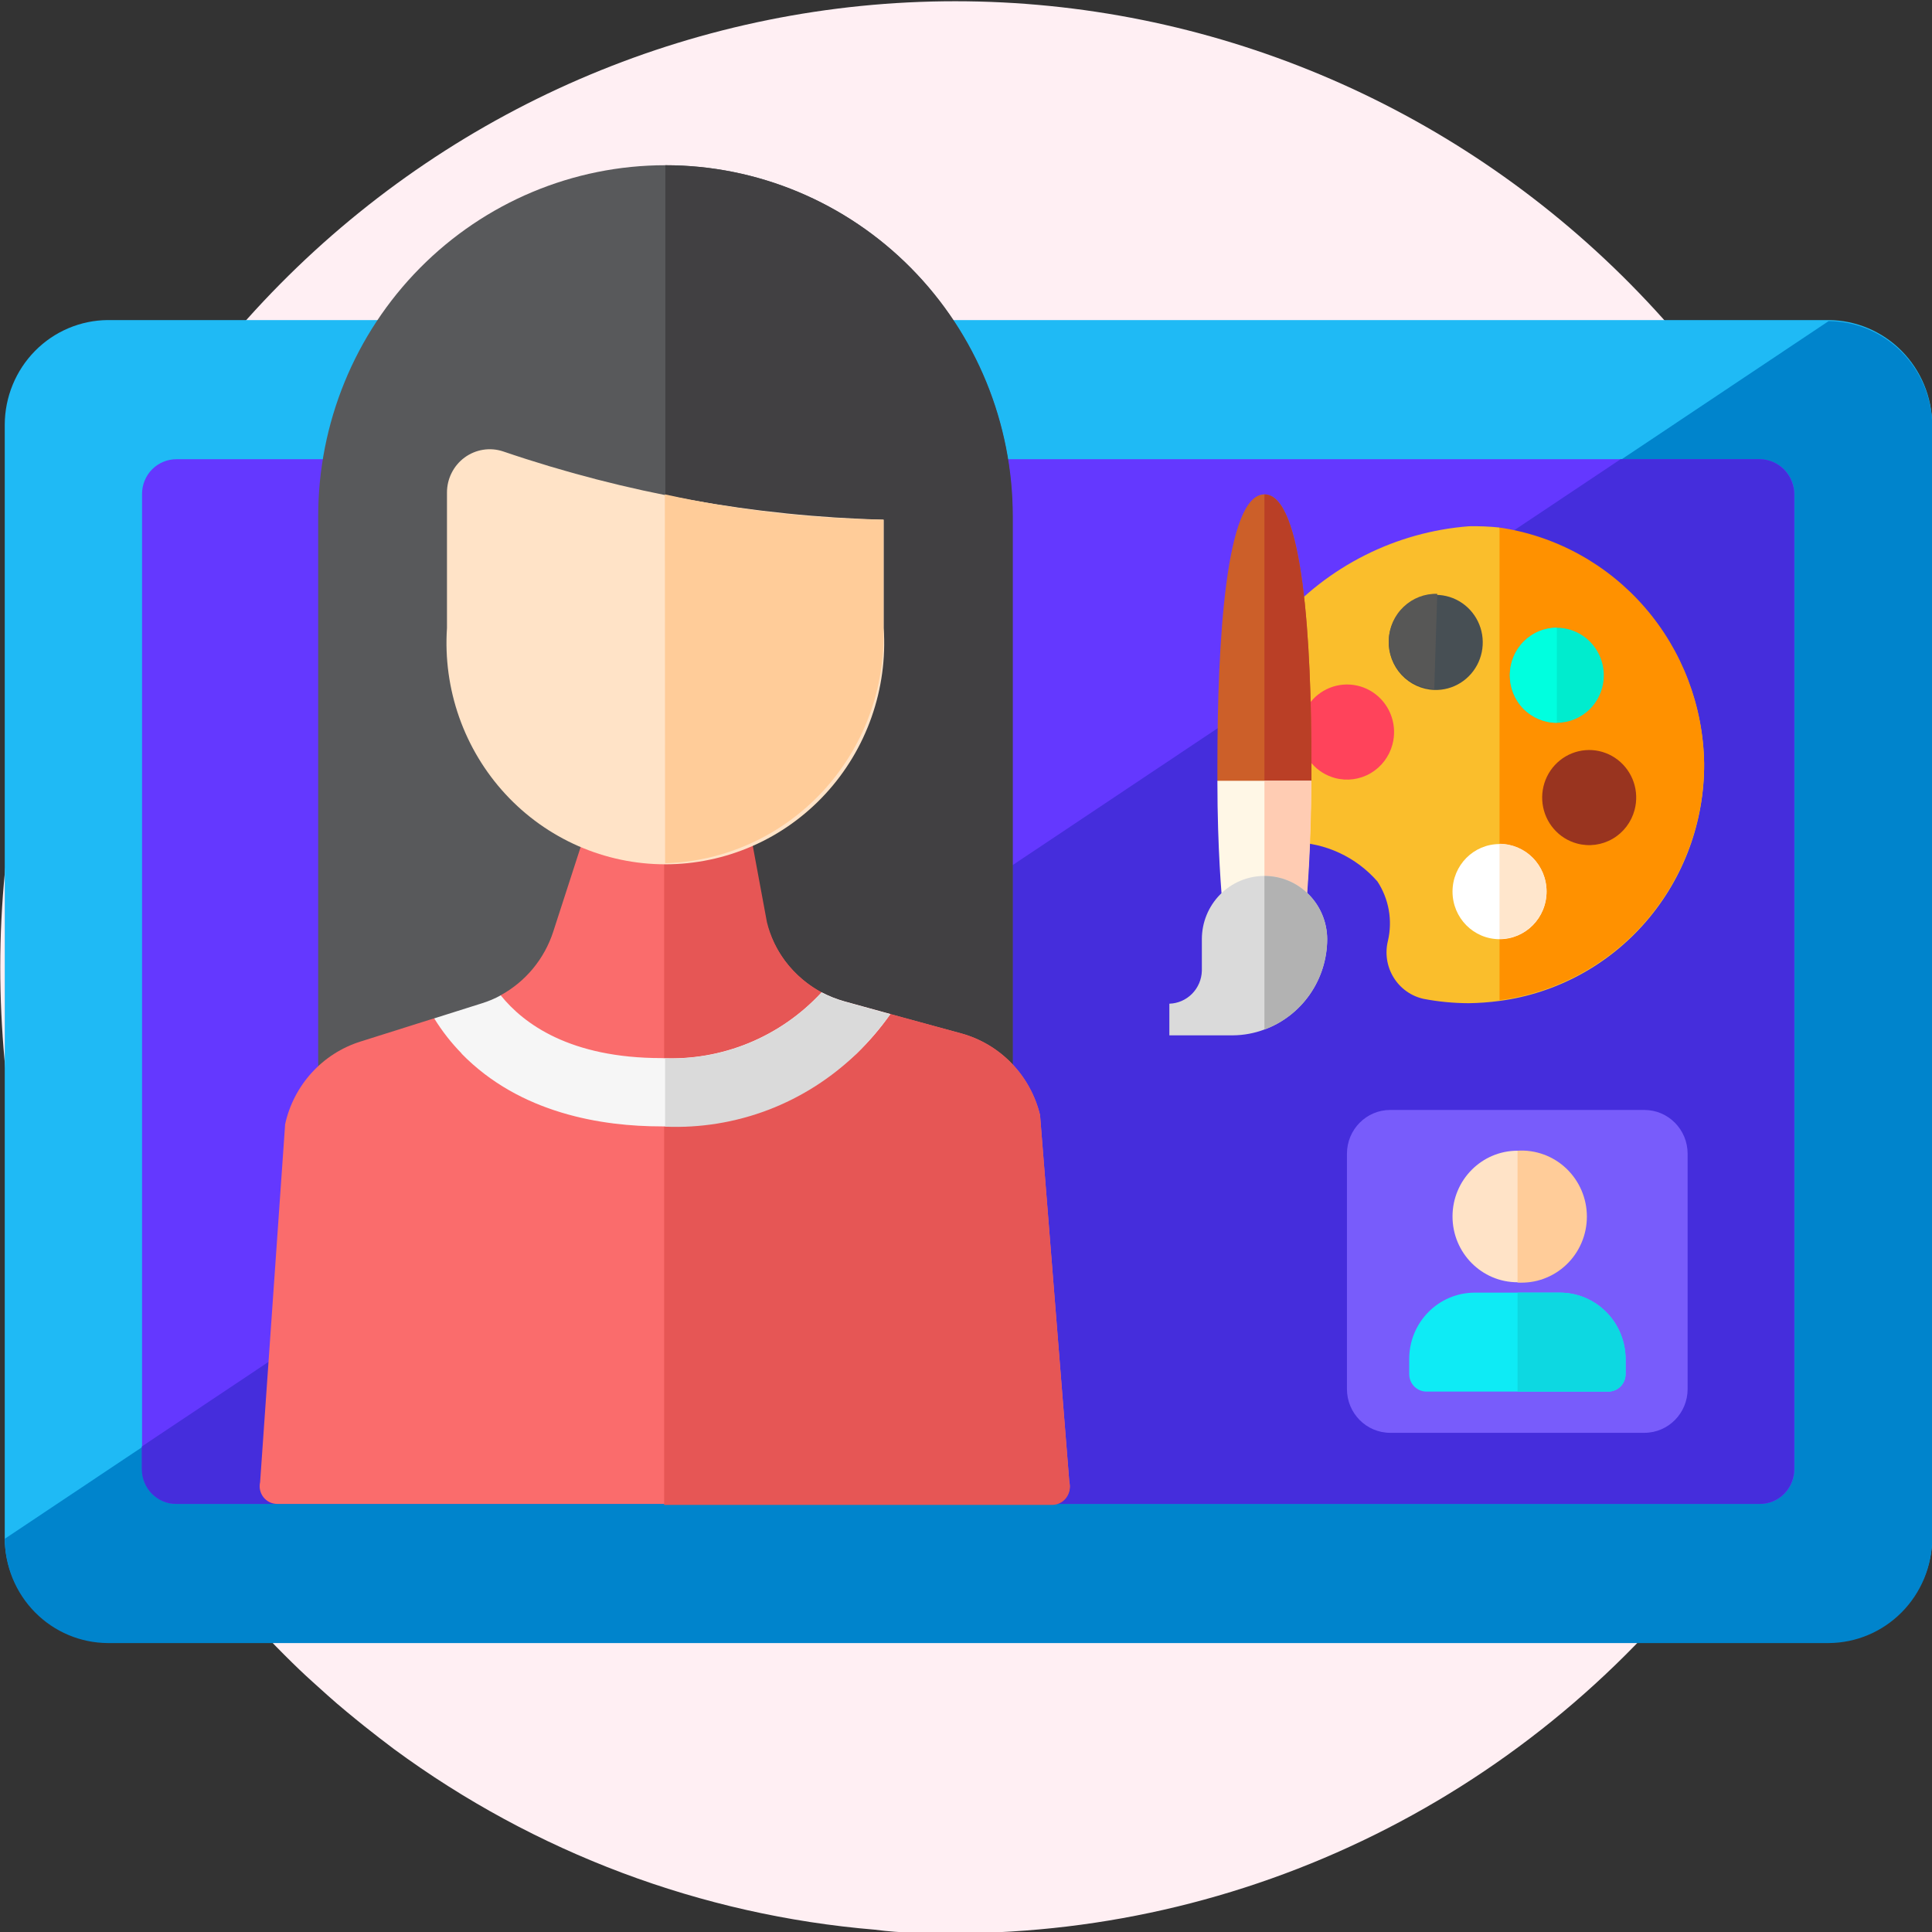 <svg width="90" height="90" viewBox="0 0 90 90" fill="none" xmlns="http://www.w3.org/2000/svg">
<rect x="0" y="0" width="90" height="90" fill="#333333" stroke="none"/>
<g clip-path="url(#clip0_7146_163023)">
<path d="M88.975 45.058C88.984 51.878 87.454 58.611 84.5 64.741C83.663 66.49 82.71 68.18 81.646 69.798C81.249 70.411 80.842 70.976 80.41 71.601C76.278 77.316 70.871 81.966 64.63 85.173C58.389 88.38 51.488 90.053 44.487 90.058C43.229 90.058 41.982 90.058 40.759 89.893C32.668 89.219 24.917 86.308 18.352 81.478C17.886 81.124 17.42 80.771 16.965 80.405C16.511 80.04 15.8 79.463 15.252 78.968C14.705 78.472 14.379 78.19 13.959 77.789C13.54 77.388 12.969 76.822 12.491 76.316C12.013 75.809 11.699 75.467 11.326 75.031C10.953 74.595 10.347 73.852 9.881 73.31C9.415 72.768 9.159 72.391 8.809 71.919C3.952 65.339 0.978 57.535 0.21 49.36C0.082 47.946 0.012 46.508 0.012 45.058C0.012 33.124 4.699 21.678 13.042 13.239C21.385 4.799 32.7 0.058 44.499 0.058C56.298 0.058 67.613 4.799 75.956 13.239C84.299 21.678 88.986 33.124 88.986 45.058H88.975Z" fill="#FFEFF3"/>
<path d="M5.021 14.91C3.749 14.919 2.531 15.435 1.633 16.346C0.734 17.258 0.227 18.49 0.221 19.777V71.637C0.227 72.923 0.735 74.154 1.634 75.064C2.533 75.973 3.75 76.487 5.021 76.493H85.187C86.46 76.487 87.68 75.974 88.583 75.065C89.486 74.157 89.999 72.925 90.011 71.637V19.777C89.999 18.488 89.486 17.255 88.584 16.345C87.681 15.434 86.462 14.919 85.187 14.91H5.021Z" fill="#1FBAF5"/>
<path d="M0.221 71.684C0.227 72.97 0.735 74.202 1.634 75.111C2.533 76.02 3.75 76.534 5.021 76.54H85.187C86.46 76.534 87.68 76.021 88.583 75.112C89.486 74.204 89.999 72.972 90.011 71.684V19.825C89.999 18.535 89.486 17.303 88.584 16.392C87.681 15.481 86.462 14.966 85.187 14.957" fill="#0084CC"/>
<path d="M8.225 21.392C8.015 21.391 7.806 21.431 7.611 21.512C7.416 21.592 7.238 21.711 7.089 21.861C6.939 22.011 6.821 22.189 6.74 22.386C6.659 22.583 6.617 22.794 6.617 23.007V68.443C6.617 68.656 6.659 68.867 6.74 69.064C6.821 69.26 6.939 69.439 7.089 69.589C7.238 69.739 7.416 69.858 7.611 69.938C7.806 70.019 8.015 70.059 8.225 70.058H81.982C82.193 70.059 82.402 70.019 82.597 69.938C82.792 69.858 82.969 69.739 83.119 69.589C83.268 69.439 83.387 69.26 83.468 69.064C83.549 68.867 83.59 68.656 83.59 68.443V23.03C83.59 22.6 83.423 22.187 83.124 21.88C82.825 21.574 82.419 21.398 81.994 21.392H8.225Z" fill="#6438FF"/>
<path d="M6.607 67.382V68.443C6.607 68.656 6.649 68.867 6.73 69.064C6.811 69.26 6.93 69.439 7.079 69.589C7.229 69.739 7.406 69.858 7.601 69.938C7.796 70.019 8.005 70.059 8.215 70.058H81.972C82.183 70.059 82.392 70.019 82.587 69.938C82.782 69.858 82.959 69.739 83.109 69.589C83.258 69.439 83.377 69.26 83.458 69.064C83.539 68.867 83.581 68.656 83.581 68.443V23.03C83.581 22.6 83.413 22.187 83.114 21.88C82.816 21.574 82.41 21.398 81.984 21.392H75.494" fill="#452DDC"/>
<path d="M26.731 62.444C23.571 62.441 20.542 61.169 18.309 58.908C16.076 56.647 14.822 53.582 14.822 50.386V24.056C14.822 19.717 16.526 15.556 19.559 12.488C22.592 9.42 26.706 7.697 30.995 7.697C35.285 7.697 39.398 9.42 42.431 12.488C45.464 15.556 47.168 19.717 47.168 24.056V50.386C47.17 51.969 46.863 53.537 46.265 55C45.667 56.462 44.79 57.792 43.684 58.911C42.578 60.031 41.265 60.92 39.82 61.526C38.374 62.132 36.825 62.444 35.26 62.444H26.731Z" fill="#58595B"/>
<path d="M30.994 7.697V64.553H35.27C41.854 64.553 47.179 68.643 47.179 61.984V24.056C47.179 19.717 45.475 15.556 42.442 12.488C39.409 9.42 35.295 7.697 31.006 7.697H30.994Z" fill="#414042"/>
<path d="M27.078 39.366L25.773 43.397C25.361 44.669 24.481 45.733 23.315 46.367C23.035 46.52 24.096 47.758 23.793 47.852L22.837 48.194L20.215 47.44L16.778 48.524C15.913 48.798 15.135 49.297 14.521 49.972C13.908 50.646 13.48 51.472 13.283 52.367L12.117 69.044C12.089 69.166 12.088 69.293 12.116 69.415C12.143 69.537 12.198 69.651 12.275 69.749C12.353 69.847 12.451 69.925 12.563 69.979C12.675 70.032 12.797 70.059 12.921 70.058H49.019C49.144 70.056 49.266 70.026 49.378 69.97C49.489 69.913 49.587 69.832 49.663 69.733C49.739 69.633 49.792 69.517 49.818 69.394C49.843 69.27 49.841 69.143 49.812 69.02L48.448 51.942C48.229 51.039 47.775 50.211 47.134 49.544C46.493 48.877 45.688 48.395 44.801 48.147L39.325 46.65C38.523 46.431 37.787 46.018 37.178 45.448C36.569 44.877 36.106 44.165 35.829 43.374L34.477 39.555L27.078 39.366Z" fill="#FA6C6C"/>
<path d="M48.45 51.942C48.231 51.039 47.777 50.211 47.136 49.544C46.495 48.877 45.69 48.395 44.803 48.147L41.471 47.239L39.071 48.194L38.208 47.617C37.836 47.511 38.593 46.438 38.267 46.226C37.614 45.87 37.043 45.38 36.589 44.788C36.182 44.244 35.889 43.623 35.727 42.961L34.433 35.984L30.938 39.461V70.105H49.021C49.146 70.103 49.269 70.073 49.38 70.017C49.492 69.961 49.589 69.879 49.665 69.78C49.741 69.68 49.794 69.564 49.82 69.441C49.846 69.318 49.843 69.19 49.814 69.068L48.45 51.942Z" fill="#E65655"/>
<path d="M41.166 24.209V29.254C41.261 30.663 41.068 32.078 40.599 33.409C40.131 34.74 39.397 35.96 38.443 36.992C37.489 38.025 36.336 38.848 35.055 39.41C33.773 39.973 32.391 40.263 30.994 40.263C29.597 40.263 28.215 39.973 26.934 39.41C25.653 38.848 24.499 38.025 23.545 36.992C22.592 35.96 21.858 34.74 21.389 33.409C20.921 32.078 20.728 30.663 20.822 29.254V22.948C20.821 22.629 20.895 22.315 21.038 22.031C21.18 21.747 21.387 21.501 21.642 21.313C21.897 21.126 22.192 21.002 22.503 20.952C22.814 20.902 23.133 20.928 23.432 21.027C29.153 22.979 35.131 24.052 41.166 24.209Z" fill="#FFE3C7"/>
<path d="M21.497 49.078C24.235 51.883 28.068 52.472 30.818 52.472C34.174 52.577 37.438 51.355 39.918 49.066C40.495 48.509 41.018 47.897 41.48 47.239L39.347 46.65C38.977 46.546 38.618 46.404 38.276 46.226C37.327 47.253 36.168 48.06 34.881 48.589C33.593 49.118 32.207 49.357 30.818 49.29C26.565 49.29 24.398 47.699 23.326 46.367C23.051 46.518 22.762 46.64 22.464 46.733L20.227 47.44C20.592 48.033 21.022 48.582 21.508 49.078H21.497Z" fill="#F6F6F6"/>
<path d="M30.982 40.215C32.363 40.174 33.721 39.857 34.981 39.284C36.24 38.71 37.374 37.89 38.32 36.872C39.265 35.853 40.002 34.656 40.488 33.349C40.975 32.041 41.201 30.65 41.154 29.254V24.209C37.73 24.161 34.318 23.767 30.971 23.03L30.982 40.215Z" fill="#FFCC99"/>
<path d="M38.265 46.237C37.338 47.245 36.208 48.039 34.952 48.568C33.696 49.096 32.342 49.346 30.982 49.302V52.484C32.62 52.553 34.255 52.287 35.789 51.702C37.322 51.117 38.723 50.224 39.908 49.078C40.475 48.512 40.997 47.901 41.469 47.251L39.337 46.662C38.966 46.557 38.607 46.415 38.265 46.237Z" fill="#DADADA"/>
<path d="M76.6 51.706H64.762C63.649 51.706 62.746 52.619 62.746 53.746V64.707C62.746 65.833 63.649 66.746 64.762 66.746H76.6C77.714 66.746 78.616 65.833 78.616 64.707V53.746C78.616 52.619 77.714 51.706 76.6 51.706Z" fill="#785CFB"/>
<path d="M70.694 59.733C72.367 59.733 73.723 58.361 73.723 56.668C73.723 54.976 72.367 53.604 70.694 53.604C69.02 53.604 67.664 54.976 67.664 56.668C67.664 58.361 69.02 59.733 70.694 59.733Z" fill="#FFE3C7"/>
<path d="M70.693 53.604V59.745C71.108 59.771 71.523 59.711 71.914 59.568C72.304 59.425 72.662 59.203 72.964 58.916C73.267 58.628 73.508 58.281 73.673 57.895C73.838 57.51 73.923 57.094 73.923 56.674C73.923 56.254 73.838 55.839 73.673 55.453C73.508 55.068 73.267 54.721 72.964 54.433C72.662 54.145 72.304 53.923 71.914 53.781C71.523 53.638 71.108 53.578 70.693 53.604Z" fill="#FFCC99"/>
<path d="M72.661 60.216H68.688C68.287 60.218 67.89 60.299 67.52 60.456C67.15 60.612 66.815 60.841 66.532 61.129C66.25 61.417 66.026 61.758 65.874 62.133C65.722 62.509 65.645 62.911 65.647 63.316V64.011C65.647 64.227 65.731 64.434 65.882 64.587C66.033 64.739 66.237 64.825 66.451 64.825H74.921C75.135 64.825 75.339 64.739 75.49 64.587C75.641 64.434 75.725 64.227 75.725 64.011V63.316C75.725 62.494 75.403 61.706 74.828 61.124C74.253 60.543 73.474 60.216 72.661 60.216Z" fill="#0EEBF5"/>
<path d="M72.662 60.216H70.693V64.825H74.923C75.136 64.825 75.341 64.739 75.492 64.587C75.642 64.434 75.727 64.227 75.727 64.011V63.316C75.727 62.494 75.404 61.706 74.829 61.124C74.255 60.543 73.475 60.216 72.662 60.216Z" fill="#0DD8E1"/>
<path d="M69.853 24.574C69.381 24.525 68.906 24.506 68.432 24.515C65.028 24.777 61.859 26.371 59.6 28.959V39.166L60.24 39.236C60.985 39.248 61.718 39.416 62.394 39.731C63.071 40.045 63.674 40.499 64.167 41.063C64.43 41.465 64.609 41.917 64.694 42.391C64.778 42.865 64.765 43.352 64.657 43.821C64.584 44.11 64.57 44.411 64.615 44.705C64.661 45 64.764 45.282 64.92 45.535C65.075 45.788 65.28 46.007 65.521 46.178C65.762 46.35 66.035 46.47 66.323 46.532C67.01 46.663 67.709 46.73 68.409 46.733C68.892 46.727 69.374 46.691 69.853 46.627C72.499 46.276 74.928 44.961 76.683 42.927C78.438 40.894 79.399 38.282 79.385 35.583C79.343 32.907 78.361 30.333 76.615 28.322C74.868 26.312 72.472 24.996 69.853 24.61V24.574Z" fill="#FABE2C"/>
<path d="M79.385 35.547C79.343 32.871 78.361 30.298 76.615 28.287C74.869 26.277 72.472 24.96 69.853 24.575V46.591C72.5 46.241 74.928 44.925 76.683 42.892C78.438 40.858 79.399 38.247 79.385 35.547Z" fill="#FF9100"/>
<path d="M70.971 33.025C70.665 32.715 70.456 32.321 70.372 31.891C70.288 31.461 70.331 31.015 70.497 30.611C70.663 30.206 70.944 29.86 71.304 29.617C71.664 29.373 72.088 29.243 72.521 29.243C72.954 29.243 73.377 29.373 73.737 29.617C74.098 29.86 74.378 30.206 74.544 30.611C74.71 31.015 74.754 31.461 74.669 31.891C74.585 32.321 74.376 32.715 74.07 33.025C73.658 33.438 73.101 33.67 72.521 33.67C71.94 33.67 71.383 33.438 70.971 33.025Z" fill="#00ECCE"/>
<path d="M72.523 33.674C71.943 33.67 71.387 33.438 70.974 33.025C70.565 32.608 70.336 32.045 70.336 31.458C70.336 30.871 70.565 30.307 70.974 29.89C71.177 29.684 71.418 29.52 71.684 29.409C71.95 29.298 72.235 29.241 72.523 29.242" fill="#00FFDF"/>
<path d="M64.692 29.855C64.706 29.417 64.848 28.993 65.1 28.637C65.353 28.28 65.704 28.008 66.109 27.853C66.514 27.699 66.956 27.669 67.378 27.768C67.799 27.867 68.183 28.091 68.479 28.41C68.776 28.73 68.972 29.131 69.043 29.564C69.114 29.996 69.056 30.439 68.878 30.839C68.7 31.238 68.408 31.575 68.041 31.807C67.673 32.039 67.246 32.155 66.813 32.141C66.233 32.12 65.685 31.867 65.287 31.439C64.89 31.011 64.677 30.442 64.692 29.855Z" fill="#474F54"/>
<path d="M62.187 36.243C61.768 36.13 61.392 35.894 61.106 35.565C60.82 35.236 60.637 34.828 60.58 34.393C60.523 33.959 60.594 33.517 60.786 33.123C60.977 32.73 61.279 32.403 61.654 32.184C62.03 31.964 62.461 31.862 62.893 31.891C63.326 31.919 63.74 32.077 64.084 32.343C64.428 32.61 64.686 32.974 64.825 33.389C64.965 33.804 64.979 34.252 64.867 34.675C64.717 35.242 64.35 35.726 63.848 36.02C63.345 36.314 62.748 36.394 62.187 36.243Z" fill="#FF435B"/>
<path d="M73.466 39.295C73.048 39.182 72.671 38.947 72.385 38.617C72.099 38.288 71.916 37.88 71.859 37.446C71.802 37.011 71.874 36.569 72.065 36.176C72.256 35.783 72.559 35.456 72.934 35.236C73.309 35.017 73.74 34.915 74.173 34.943C74.605 34.972 75.019 35.129 75.363 35.396C75.707 35.663 75.965 36.027 76.105 36.442C76.244 36.857 76.258 37.304 76.146 37.728C75.996 38.295 75.629 38.779 75.127 39.072C74.624 39.366 74.027 39.447 73.466 39.295Z" fill="#99341F"/>
<path d="M58.901 23.03C57.096 23.03 56.711 29.902 56.711 35.63C56.711 35.889 56.711 36.125 56.711 36.373L58.249 37.103H59.927L61.092 36.373V35.63C61.092 29.902 60.708 23.03 58.901 23.03Z" fill="#CC5F29"/>
<path d="M61.093 36.373V35.63C61.093 29.902 60.708 23.03 58.902 23.03V37.103H59.939L61.093 36.373Z" fill="#BA3F26"/>
<path d="M58.901 36.373H56.711C56.711 39.637 56.921 41.782 56.932 41.971H60.859C60.859 41.617 61.057 39.779 61.08 36.373H58.901Z" fill="#FFF7E6"/>
<path d="M61.093 36.373H58.902V41.971H60.871C60.883 41.617 61.07 39.779 61.093 36.373Z" fill="#FFCCB3"/>
<path d="M58.9 40.804C58.128 40.804 57.387 41.115 56.841 41.667C56.294 42.22 55.987 42.969 55.987 43.751V45.224C55.976 45.627 55.812 46.01 55.531 46.294C55.249 46.579 54.871 46.744 54.473 46.756V48.23H57.444C57.941 48.225 58.434 48.133 58.9 47.959C59.755 47.645 60.494 47.073 61.017 46.32C61.54 45.568 61.822 44.671 61.825 43.751C61.822 42.968 61.513 42.219 60.964 41.666C60.416 41.114 59.674 40.804 58.9 40.804Z" fill="#DADADA"/>
<path d="M61.827 43.751C61.824 42.968 61.514 42.219 60.966 41.666C60.418 41.114 59.676 40.804 58.902 40.804V47.959C59.757 47.645 60.496 47.073 61.019 46.32C61.542 45.568 61.824 44.671 61.827 43.751Z" fill="#B2B2B2"/>
<path d="M69.855 43.751C71.064 43.751 72.045 42.759 72.045 41.535C72.045 40.311 71.064 39.319 69.855 39.319C68.645 39.319 67.664 40.311 67.664 41.535C67.664 42.759 68.645 43.751 69.855 43.751Z" fill="white"/>
<path d="M72.044 41.523C72.044 40.935 71.813 40.372 71.403 39.956C70.992 39.541 70.434 39.307 69.853 39.307V43.739C70.434 43.739 70.992 43.506 71.403 43.09C71.813 42.675 72.044 42.111 72.044 41.523Z" fill="#FFE6CC"/>
<path d="M66.813 32.094C66.525 32.085 66.242 32.019 65.98 31.899C65.718 31.779 65.481 31.608 65.284 31.395C65.087 31.183 64.934 30.933 64.832 30.661C64.731 30.389 64.683 30.099 64.693 29.808C64.714 29.221 64.963 28.666 65.387 28.265C65.81 27.863 66.373 27.646 66.953 27.662" fill="#575756"/>
</g>
<defs>
<clipPath id="clip0_7146_163023">
<rect width="90" height="90" fill="white"/>
</clipPath>
</defs>
</svg>
